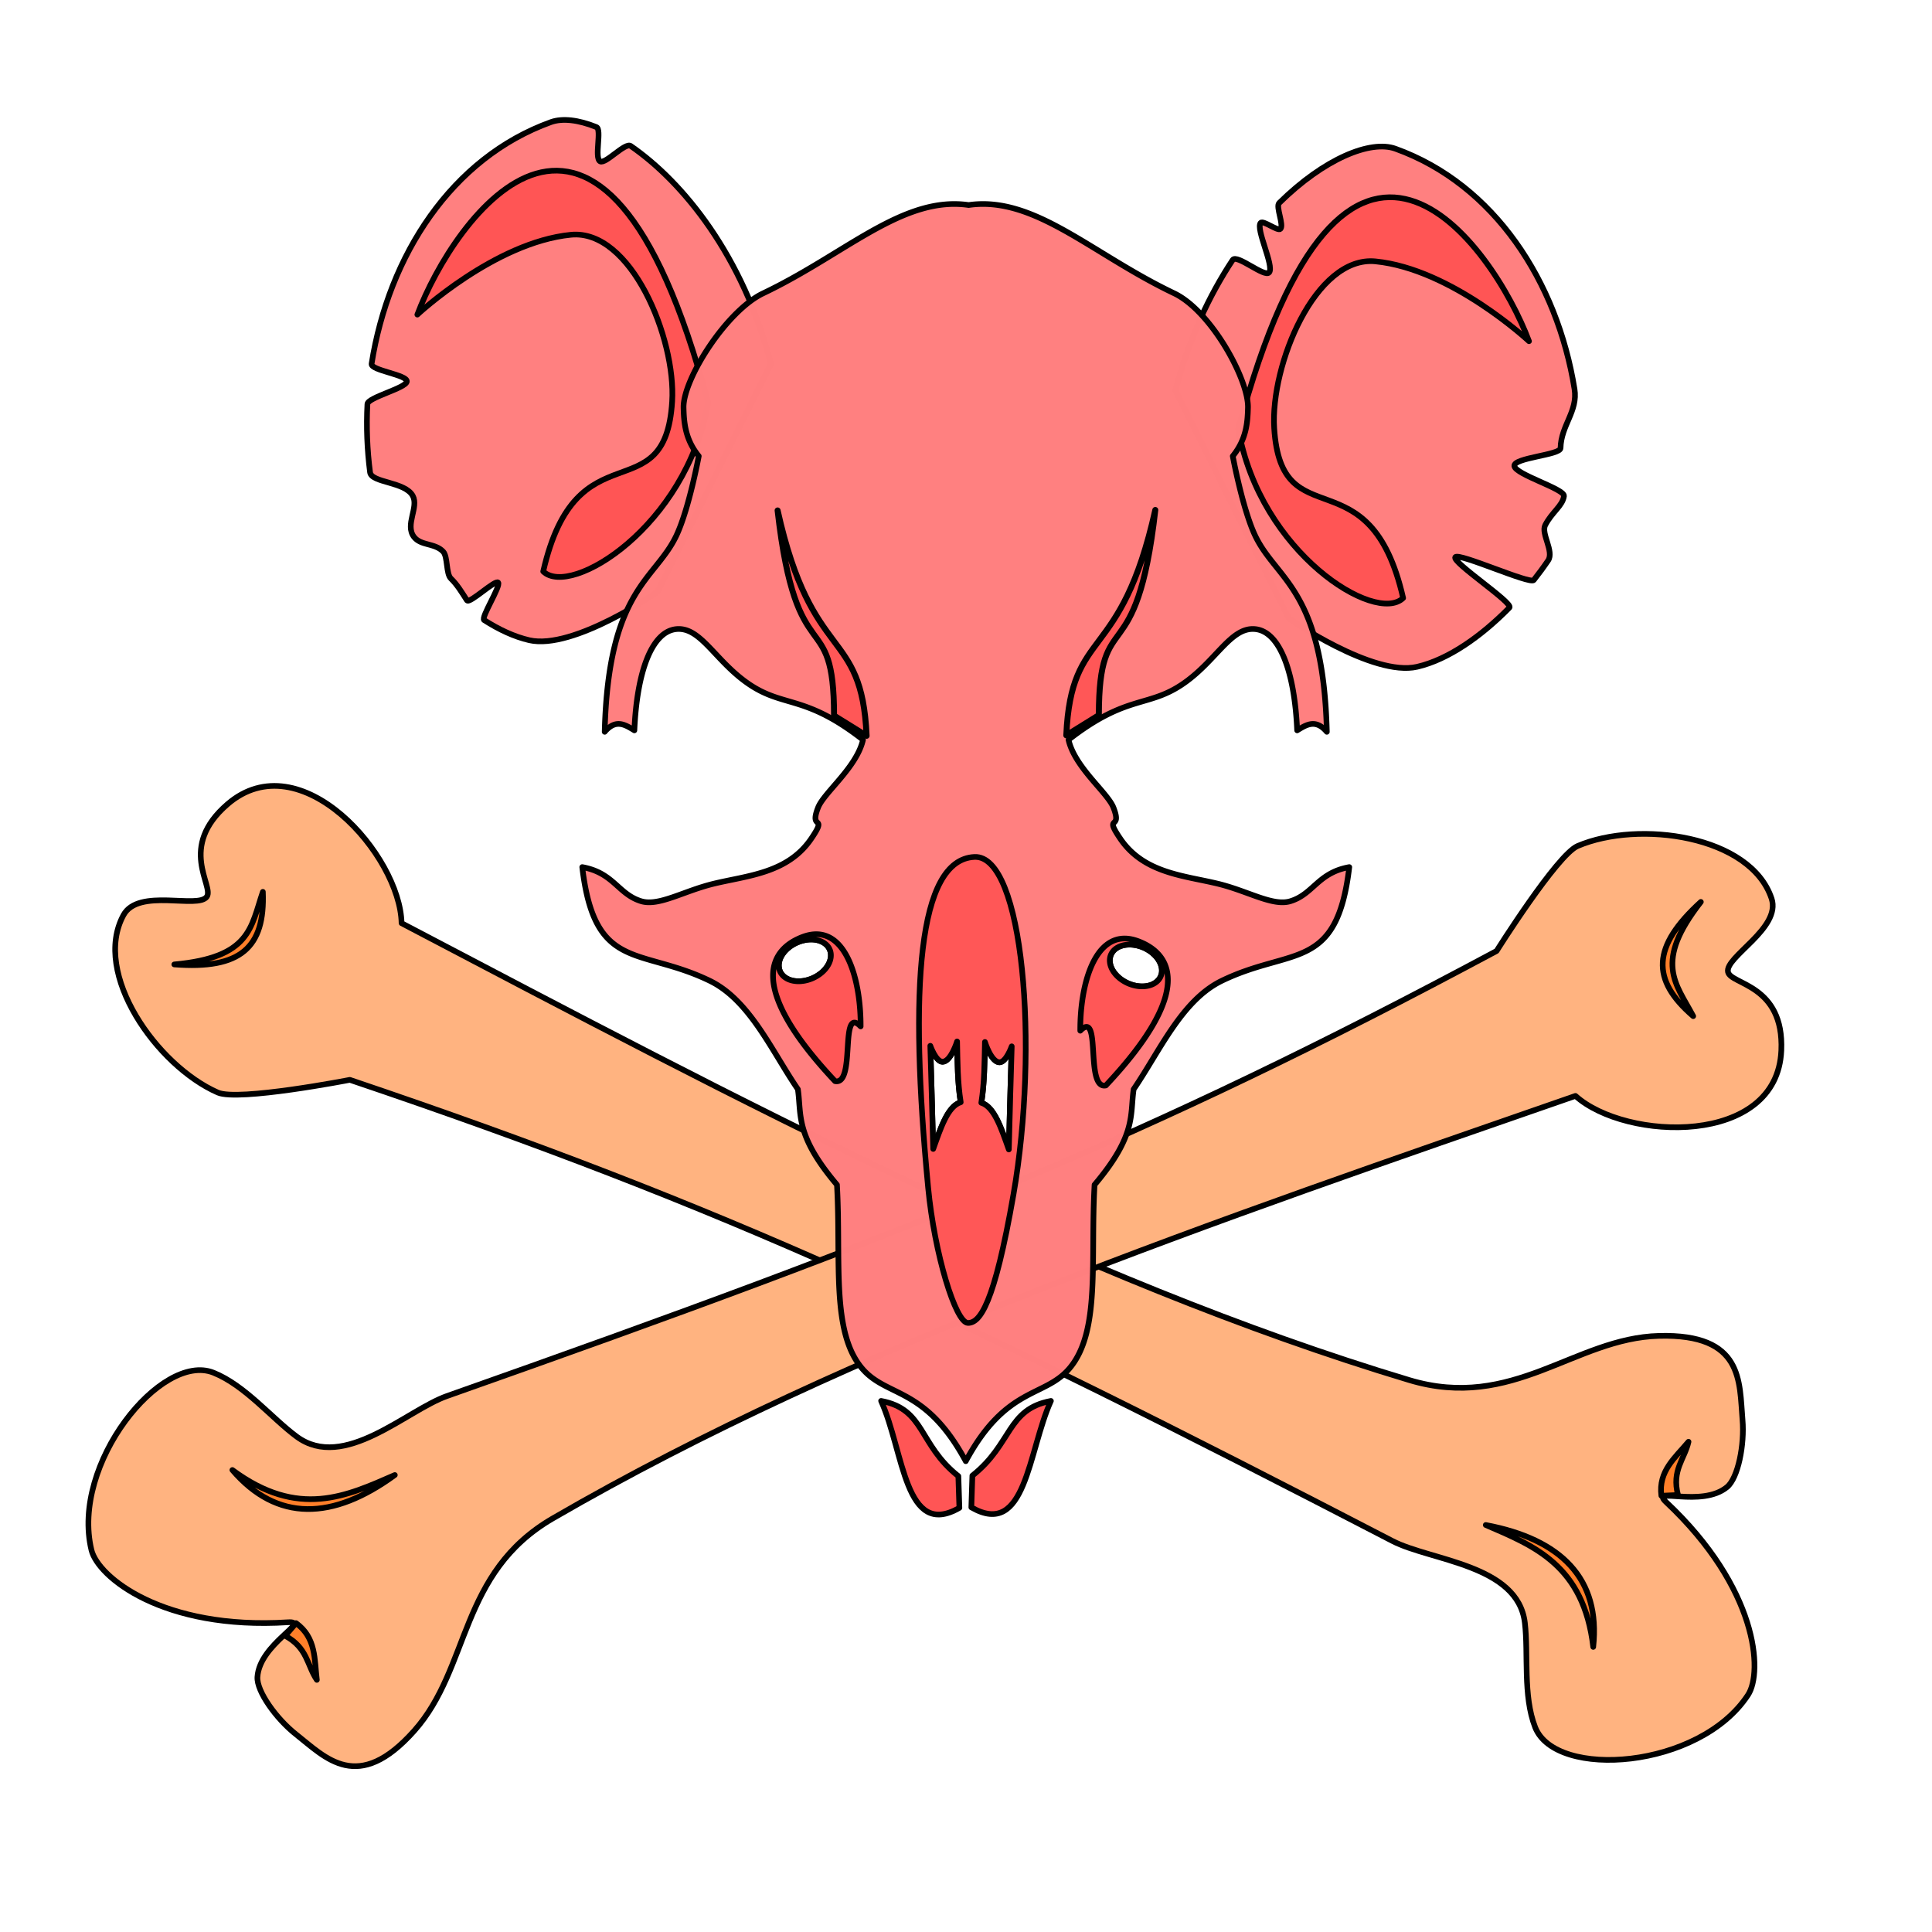 <svg cursor="default" version="1.1" viewBox="0 0 256 256" xmlns="http://www.w3.org/2000/svg">
 <g transform="rotate(-5.103 221.68 -2841.7)" stroke="#000" stroke-linecap="round" stroke-linejoin="round" stroke-miterlimit="10" stroke-width=".75">
  <path d="m-218.44 115.66s-14.974 1.549-17.574 0.119c-7.723-4.246-15.229-17.181-10.358-24.526 2.299-3.467 9.945 0.135 11.228-1.461 1.086-1.352-3.286-6.872 3.823-11.962 10.372-7.428 22.176 8.827 21.559 17.763 42.422 27.328 84.831 55.046 127.61 72.179 13.357 5.35 22.3-3.594 33.48-2.891 11.222 0.706 10.051 7.014 10.034 12.068-0.011 3.288-1.266 7.615-2.834 8.687-3.631 2.484-10.276-1.047-8.199 1.287 11.044 12.41 10.79 23.518 8.519 26.394-7.283 9.224-26.393 8.905-28.475 1.763-1.264-4.339-0.008-9.763-0.129-13.913-0.227-7.778-11.688-9.284-16.509-12.355-55.387-35.285-83.841-51.87-132.17-73.151z" fill="#ffb380"/>
  <g fill="#ff7f2a">
   <path d="m-73.763 187.8c9.788 2.763 14.537 8.447 12.746 17.356-0.295-10.885-6.588-14.034-12.746-17.356z"/>
   <path d="m-50.241 186.01c-0.134-3.296 2.296-4.882 4.219-6.807-0.73 2.252-2.582 3.57-2.014 6.903z"/>
   <path d="m-227.7 89.822c-0.351 7.389-3.855 10-12.544 8.537 10.194-0.011 10.528-4.014 12.544-8.537z"/>
  </g>
 </g>
 <g transform="rotate(128.06 -12.587 222.33)" stroke="#000" stroke-linecap="round" stroke-linejoin="round" stroke-miterlimit="10" stroke-width=".75">
  <path d="m-218.44 115.66s-14.974 1.549-17.574 0.119c-7.723-4.246-15.229-17.181-10.358-24.526 2.299-3.467 9.945 0.135 11.228-1.461 1.086-1.352-3.286-6.872 3.823-11.962 10.372-7.428 22.176 8.827 21.559 17.763 42.422 27.328 84.831 55.046 127.61 72.179 13.357 5.35 22.3-3.594 33.48-2.891 11.222 0.706 10.051 7.014 10.034 12.068-0.011 3.288-1.266 7.615-2.834 8.687-3.631 2.484-10.276-1.047-8.199 1.287 11.044 12.41 10.79 23.518 8.519 26.394-7.283 9.224-26.393 8.905-28.475 1.763-1.264-4.339-0.008-9.763-0.129-13.913-0.227-7.778-11.688-9.284-16.509-12.355-55.387-35.285-83.841-51.87-132.17-73.151z" fill="#ffb380"/>
  <g fill="#ff7f2a">
   <path d="m-73.763 187.8c9.788 2.763 14.537 8.447 12.746 17.356-0.295-10.885-6.588-14.034-12.746-17.356z"/>
   <path d="m-50.241 186.01c-0.134-3.296 2.296-4.882 4.219-6.807-0.73 2.252-2.582 3.57-2.014 6.903z"/>
   <path d="m-227.7 89.822c-0.351 7.389-3.855 10-12.544 8.537 10.194-0.011 10.528-4.014 12.544-8.537z"/>
  </g>
 </g>
 <g stroke="#000" stroke-linecap="round" stroke-linejoin="round" stroke-miterlimit="10" stroke-width=".75">
  <path d="m102.17 48.217c-3.718-14.302-11.625-24.068-18.599-28.876-0.739-0.509-3.337 2.441-4.048 2.043-0.814-0.454 0.264-4.239-0.498-4.546-2.413-0.973-4.517-1.2-6.021-0.659-13.173 4.74-21.508 17.704-23.765 32.03-0.14 0.888 4.761 1.442 4.668 2.339-0.091 0.881-5.177 2.104-5.222 2.99-0.154 3.014-0.041 6.049 0.35 9.046 0.185 1.418 4.644 1.215 5.665 3.127 0.812 1.519-1.064 3.81 0.143 5.418 0.914 1.217 2.805 0.803 3.886 1.971 0.612 0.661 0.365 2.934 1.017 3.558 0.829 0.792 1.47 1.866 2.128 2.89 0.326 0.506 3.775-2.796 4.135-2.354 0.378 0.464-2.331 4.667-1.859 4.969 1.978 1.268 4.003 2.211 5.978 2.666 5.868 1.352 17.02-6.402 17.02-6.402z" fill="#ff8080"/>
  <path d="m155.73 51.742c1.77-6.808 4.489-12.589 7.605-17.296 0.548-0.828 4.273 2.404 4.842 1.643 0.666-0.89-1.82-5.761-1.133-6.559 0.33-0.384 2.292 1.161 2.625 0.798 0.484-0.527-0.659-2.948-0.171-3.429 5.977-5.895 12.114-8.376 15.398-7.194 13.116 4.72 21.436 17.593 23.736 31.845 0.476 2.953-1.798 4.815-1.85 7.827-0.016 0.923-6.27 1.266-6.123 2.376 0.15 1.135 6.699 3.038 6.577 3.974-0.17 1.302-1.605 2.128-2.488 3.86-0.577 1.132 1.205 3.474 0.387 4.682-0.583 0.861-1.221 1.73-1.904 2.593-0.479 0.605-9.873-3.636-10.394-3.044-0.554 0.63 7.764 6.092 7.171 6.696-3.69 3.756-8.074 6.882-12.234 7.84-5.868 1.352-17.02-6.402-17.02-6.402z" fill="#ff8080"/>
  <path d="m55.302 41.685c4.694-12.548 24.434-41.166 38.508 11.661-2.876 16.398-18.186 25.903-21.831 22.373 4.427-19.396 16.153-7.602 17.085-22.508 0.522-8.348-5.458-22.89-13.424-22.102-10.082 0.997-20.339 10.576-20.339 10.576z" fill="#f55"/>
  <path d="m202.6 45.211c-4.694-12.548-24.434-41.166-38.508 11.661 2.876 16.398 18.186 25.903 21.831 22.373-4.427-19.396-16.153-7.602-17.085-22.508-0.522-8.348 5.458-22.89 13.424-22.102 10.082 0.997 20.339 10.576 20.339 10.576z" fill="#f55"/>
 </g>
 <path d="m126.73 27.035c-8.052-0.166-15.334 6.932-25.607 11.83-4.878 2.326-10.634 11.41-10.547 15.148 0.046 1.982 0.211 4.201 2.014 6.424 0-1e-6 -1.298 7.025-2.973 10.547-2.814 5.92-9.013 7.033-9.492 25.984 1.478-1.74 2.703-0.945 3.932-0.193 0.333-7.669 2.268-13.095 5.561-13.416 3.186-0.31 5.081 4.082 9.367 7.113 4.802 3.395 7.511 1.424 15.369 7.551-0.836 3.676-5.175 6.984-5.955 8.988-1.227 3.15 1.347 0.807-0.906 4.119-3.128 4.597-8.433 4.877-12.936 5.969-4.021 0.975-7.285 3.043-9.637 2.303-3.04-0.957-3.604-3.755-7.768-4.506 1.645 13.916 7.615 10.573 16.875 15.053 5.321 2.575 8.212 9.284 11.697 14.383 0.496 3.458-0.391 6.059 5.178 12.656 0.567 10.061-0.826 19.469 3.344 24.352 3.303 3.868 8.351 2.319 13.723 12.273 5.372-9.955 10.42-8.406 13.723-12.273 4.17-4.883 2.777-14.291 3.344-24.352 5.568-6.597 4.681-9.199 5.178-12.656 3.486-5.099 6.376-11.808 11.697-14.383 9.26-4.48 15.23-1.137 16.875-15.053-4.164 0.751-4.728 3.549-7.768 4.506-2.352 0.74-5.614-1.328-9.635-2.303-4.502-1.092-9.81-1.372-12.938-5.969-2.253-3.312 0.321-0.969-0.906-4.119-0.78-2.004-5.119-5.312-5.955-8.988 7.858-6.127 10.567-4.155 15.369-7.551 4.286-3.031 6.182-7.424 9.367-7.113 3.292 0.321 5.227 5.747 5.561 13.416 1.229-0.751 2.454-1.546 3.932 0.193-0.479-18.951-6.678-20.065-9.492-25.984-1.674-3.522-2.973-10.547-2.973-10.547 1.802-2.223 1.968-4.442 2.014-6.424 0.087-3.739-4.902-12.823-9.779-15.148-10.958-5.225-18.515-12.953-27.23-11.697-0.545-0.078-1.084-0.122-1.621-0.133zm-19.42 97.455a2.576 3.593 66.271 0 1 2e-3 0 2.576 3.593 66.271 0 1 2.621 1.318 2.576 3.593 66.271 0 1-2.252 3.805 2.576 3.593 66.271 0 1-4.326-0.914 2.576 3.593 66.271 0 1 2.252-3.803 2.576 3.593 66.271 0 1 1.703-0.406zm42.197 0.68a3.593 2.576 23.729 0 1 2.039 0.404 3.593 2.576 23.729 0 1 2.252 3.805 3.593 2.576 23.729 0 1-4.326 0.912 3.593 2.576 23.729 0 1-2.252-3.805 3.593 2.576 23.729 0 1 2.287-1.316zm-22.689 12.834c0.058 2.685 0.053 5.37 0.479 8.055-1.726 0.525-2.66 3.427-3.643 6.184-0.128-4.698-0.255-9.785-0.383-13.662 0 0 0.74 2.126 1.629 2.109 1.099-0.021 1.918-2.686 1.918-2.686zm3.691 0.072s0.818 2.663 1.918 2.684c0.888 0.017 1.629-2.109 1.629-2.109-0.128 3.877-0.255 8.966-0.383 13.664-0.983-2.756-1.916-5.66-3.643-6.186 0.425-2.685 0.421-5.368 0.479-8.053z" fill="#ff8080" fill-opacity=".995" stroke="#000" stroke-linecap="round" stroke-linejoin="round" stroke-miterlimit="10" stroke-width=".75"/>
 <g fill="#f55" stroke="#000" stroke-linecap="round" stroke-linejoin="round" stroke-miterlimit="10">
  <g fill-opacity=".944" stroke-width=".75">
   <path d="m108.29 123.79c-0.587-0.018-1.225 0.09-1.914 0.348-4.119 1.537-7.822 6.249 4.271 19.119 2.806 0.59 0.544-10.175 3.391-7.254 0.029-5.693-1.637-12.083-5.748-12.213zm-0.975 0.703a2.576 3.593 66.271 0 1 2.621 1.318 2.576 3.593 66.271 0 1-2.252 3.805 2.576 3.593 66.271 0 1-4.326-0.914 2.576 3.593 66.271 0 1 2.252-3.803 2.576 3.593 66.271 0 1 1.705-0.406z"/>
   <path d="m148.89 124.36c-4.111 0.13-5.777 6.52-5.748 12.213 2.847-2.921 0.585 7.844 3.391 7.254 12.094-12.87 8.39-17.583 4.271-19.119-0.689-0.257-1.327-0.366-1.914-0.348zm0.613 0.812a3.593 2.576 23.729 0 1 2.039 0.404 3.593 2.576 23.729 0 1 2.252 3.805 3.593 2.576 23.729 0 1-4.326 0.912 3.593 2.576 23.729 0 1-2.252-3.805 3.593 2.576 23.729 0 1 2.287-1.316z"/>
   <path d="m129.12 113.55c-7.526 0.36-8.663 17.431-6.137 43.816 0.842 8.796 3.642 17.923 5.273 17.93 1.558 7e-3 3.471-2.295 6.041-17.066 3.408-19.592 1.306-44.99-5.178-44.68zm-2.301 24.449c0.058 2.685 0.053 5.37 0.479 8.055-1.726 0.525-2.66 3.427-3.643 6.184-0.128-4.698-0.255-9.785-0.383-13.662 0 0 0.74 2.126 1.629 2.109 1.099-0.021 1.918-2.686 1.918-2.686zm3.691 0.072s0.818 2.663 1.918 2.684c0.888 0.017 1.629-2.109 1.629-2.109-0.128 3.877-0.255 8.966-0.383 13.664-0.983-2.756-1.916-5.66-3.643-6.186 0.425-2.685 0.421-5.368 0.479-8.053z"/>
  </g>
  <g>
   <path d="m116.75 185.63c3.037 6.705 3.115 18.355 10.373 14.169l-0.136-4.203c-5.311-4.203-4.384-8.877-10.237-9.966z" stroke-width=".75"/>
   <path d="m139.25 185.63c-3.037 6.705-3.284 18.287-10.542 14.102l0.136-4.203c5.311-4.203 4.554-8.809 10.407-9.898z" stroke-width=".75"/>
   <path d="m114.83 97.499c-0.643-14.534-7.219-9.299-11.793-29.863 2.52 22.088 7.471 12.206 7.479 27.187z" fill-opacity=".944" stroke-width=".792"/>
   <path d="m141.29 97.437c0.643-14.534 7.219-9.299 11.793-29.863-2.52 22.088-7.471 12.206-7.479 27.187z" fill-opacity=".944" stroke-width=".792"/>
  </g>
 </g>
</svg>
